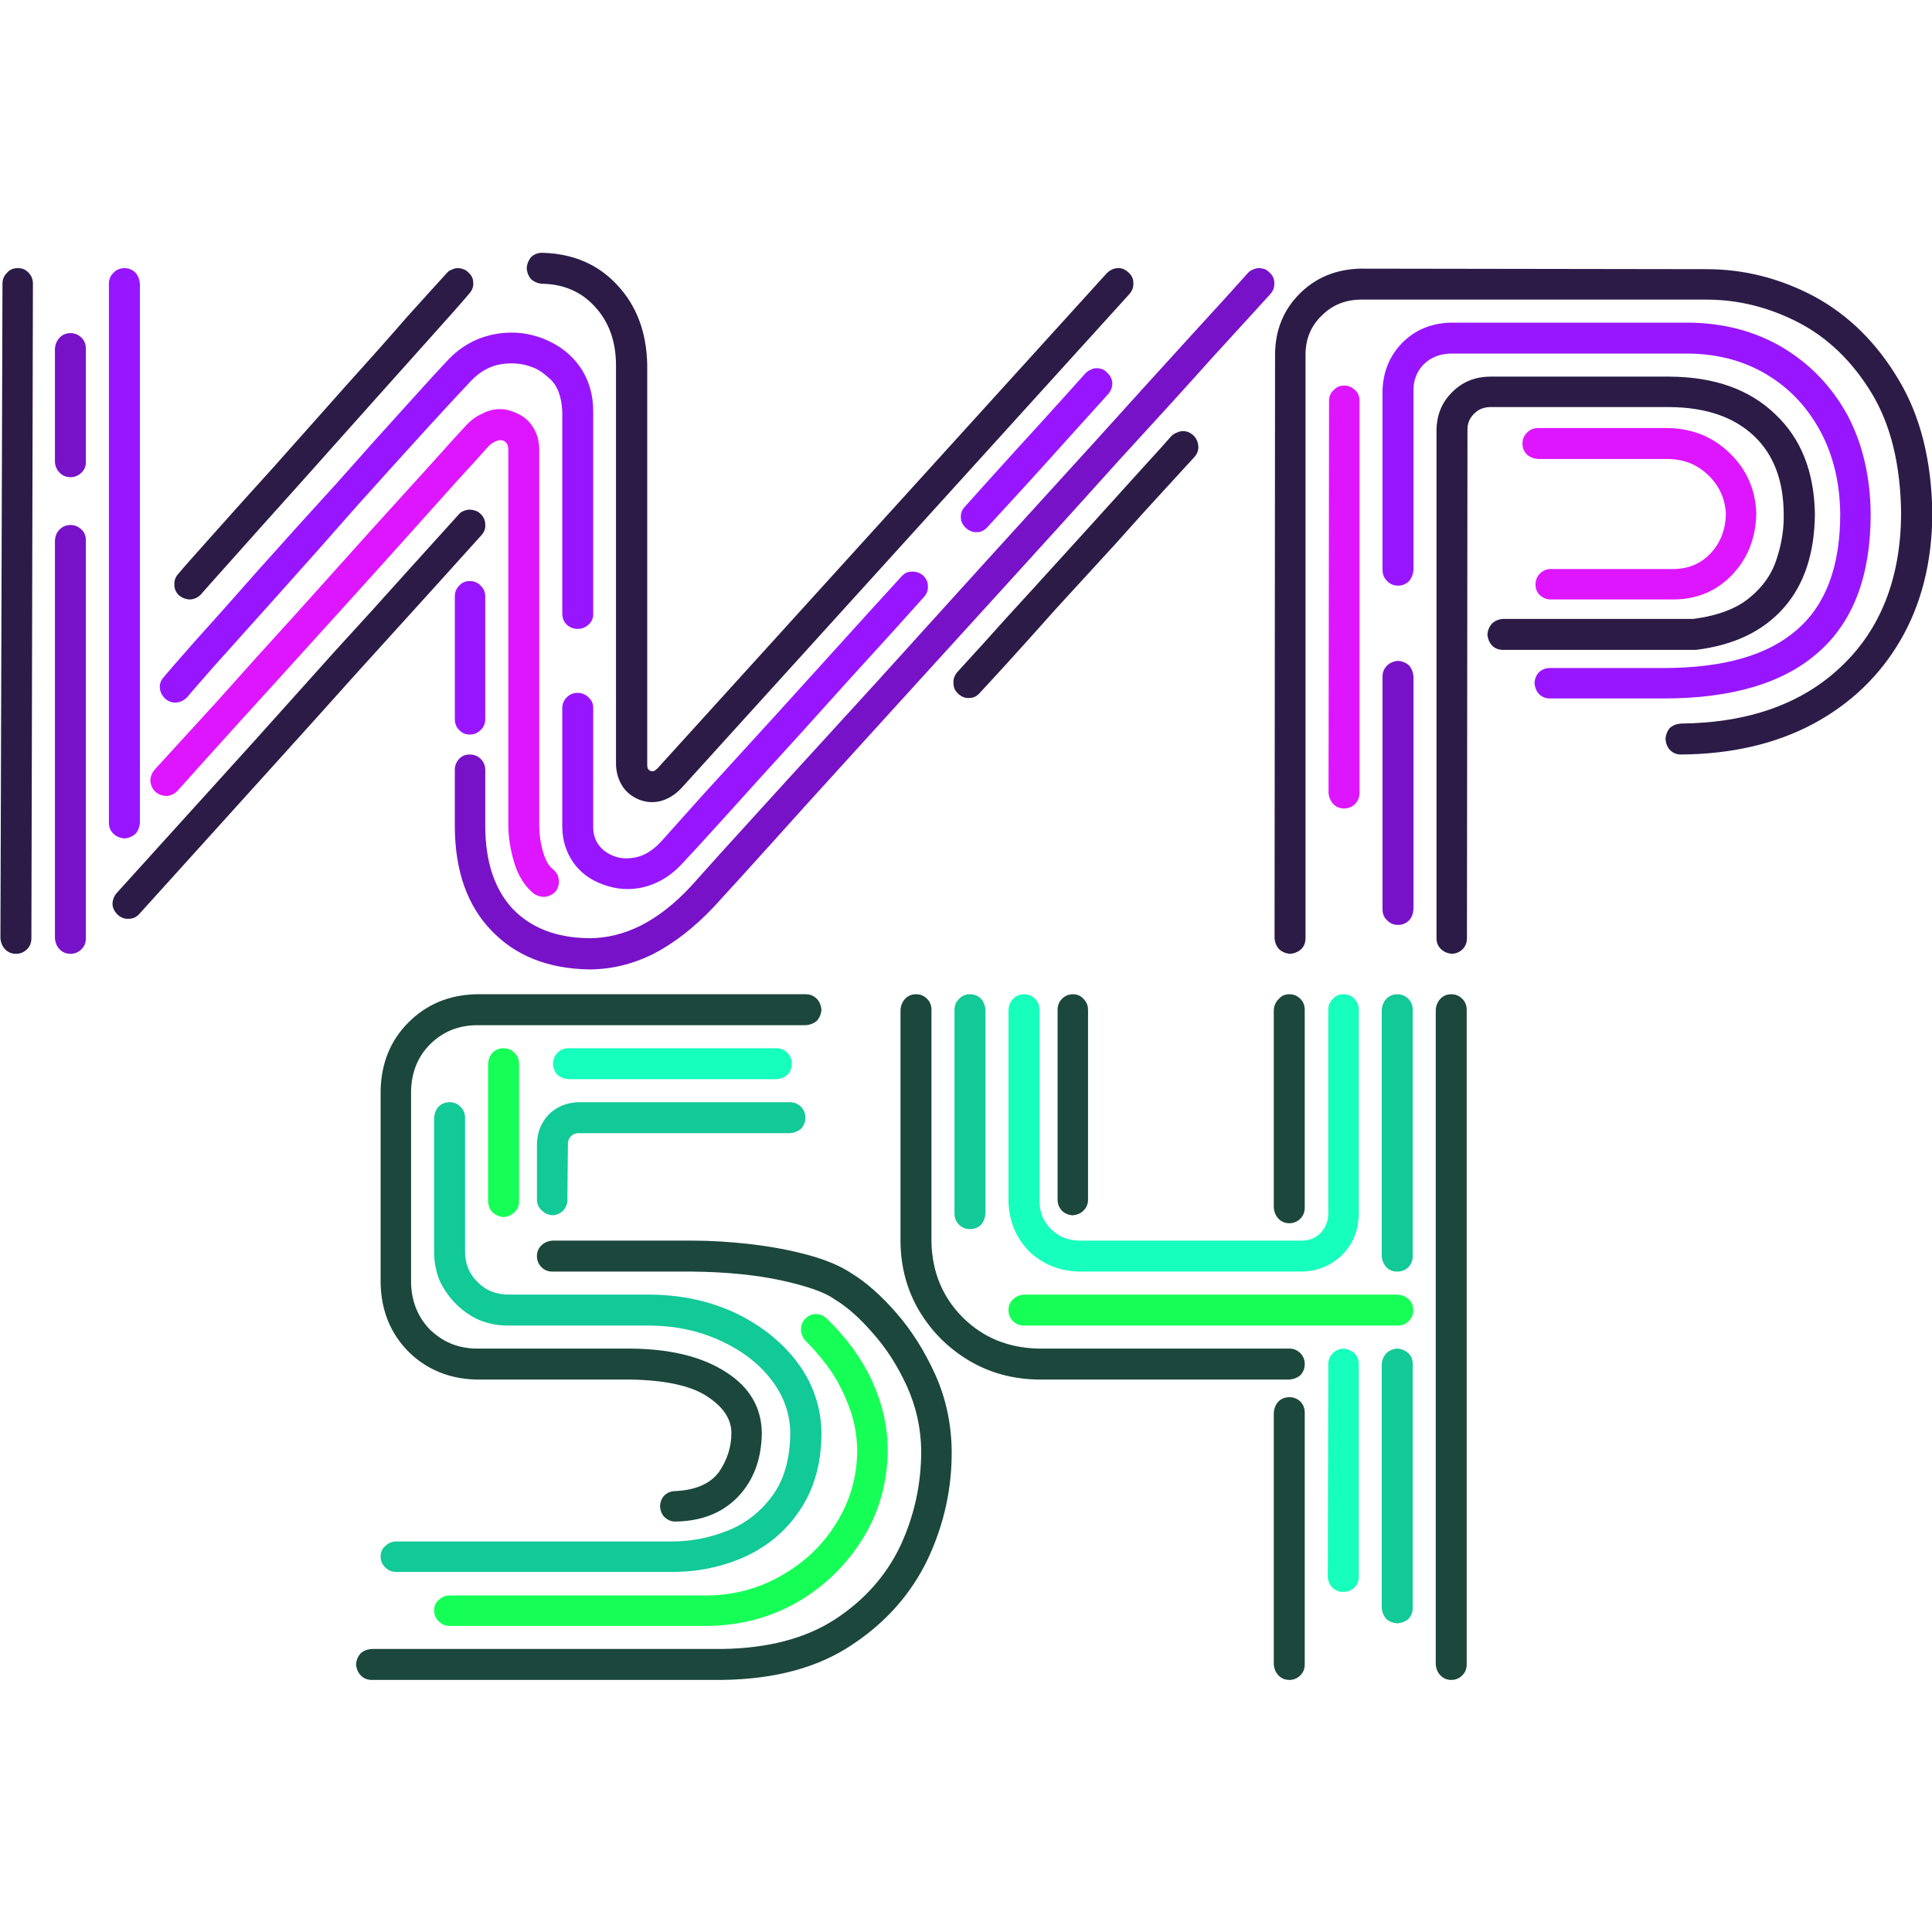 <svg width="100" height="100" viewBox="0 0 100 100" fill="none" xmlns="http://www.w3.org/2000/svg">
<g clip-path="url(#clip0_8_58)">
<path d="M25.488 54.494C25.356 54.644 25.28 54.834 25.263 55.063V62.201C25.28 62.422 25.356 62.603 25.488 62.744C25.647 62.894 25.837 62.978 26.057 62.996C26.287 62.978 26.477 62.894 26.627 62.744C26.786 62.603 26.865 62.422 26.865 62.201V55.063C26.865 54.834 26.786 54.644 26.627 54.494C26.477 54.335 26.287 54.256 26.057 54.256C25.837 54.256 25.647 54.335 25.488 54.494ZM52.437 67.247C52.278 67.397 52.198 67.587 52.198 67.816C52.198 68.037 52.278 68.227 52.437 68.386C52.587 68.536 52.777 68.611 53.006 68.611H72.354C72.579 68.606 72.764 68.531 72.91 68.386C73.016 68.28 73.087 68.16 73.122 68.028C73.139 67.96 73.148 67.89 73.148 67.816C73.148 67.74 73.139 67.665 73.122 67.591C73.087 67.462 73.016 67.347 72.91 67.247C72.76 67.106 72.57 67.026 72.341 67.008H53.006C52.777 67.026 52.587 67.106 52.437 67.247ZM42.796 68.253C42.637 68.094 42.447 68.015 42.227 68.015C42.024 68.015 41.843 68.094 41.684 68.253C41.534 68.403 41.459 68.593 41.459 68.823C41.459 69.026 41.534 69.216 41.684 69.392C42.028 69.719 42.408 70.156 42.823 70.703C43.238 71.259 43.591 71.908 43.882 72.65C44.191 73.391 44.354 74.204 44.372 75.086C44.354 76.464 43.992 77.713 43.286 78.834C42.597 79.955 41.666 80.851 40.492 81.522C39.318 82.211 38.024 82.564 36.612 82.582H23.25C23.042 82.587 22.861 82.666 22.707 82.82C22.553 82.948 22.474 83.121 22.469 83.337V83.376C22.474 83.593 22.553 83.774 22.707 83.919C22.861 84.073 23.042 84.153 23.25 84.158H36.612C38.325 84.14 39.887 83.725 41.3 82.913C42.695 82.092 43.816 80.997 44.663 79.629C45.502 78.269 45.93 76.755 45.948 75.086C45.948 73.877 45.683 72.685 45.153 71.511C44.615 70.337 43.829 69.251 42.796 68.253Z" fill="#16FF57"/>
<path d="M41.459 57.288C41.3 57.129 41.11 57.05 40.889 57.05H29.938C29.337 57.068 28.83 57.275 28.415 57.672C28.017 58.087 27.81 58.595 27.792 59.195V62.095C27.792 62.316 27.872 62.497 28.031 62.638C28.181 62.797 28.37 62.886 28.6 62.903C28.821 62.886 29.002 62.806 29.143 62.665C29.293 62.506 29.368 62.316 29.368 62.095L29.395 59.195C29.395 59.045 29.448 58.917 29.553 58.811C29.66 58.705 29.788 58.652 29.938 58.652H40.889C41.11 58.635 41.3 58.56 41.459 58.427C41.609 58.268 41.684 58.078 41.684 57.858C41.684 57.628 41.609 57.438 41.459 57.288ZM41.896 77.285C42.311 76.367 42.518 75.329 42.518 74.173C42.5 72.848 42.094 71.643 41.3 70.557C40.505 69.489 39.446 68.633 38.121 67.988C36.788 67.353 35.305 67.026 33.672 67.008H26.296C26.005 67.008 25.722 66.955 25.448 66.85C25.166 66.735 24.923 66.571 24.72 66.359C24.508 66.156 24.345 65.918 24.23 65.644C24.124 65.379 24.071 65.093 24.071 64.784V57.858C24.071 57.628 23.992 57.438 23.833 57.288C23.683 57.129 23.493 57.05 23.263 57.05C23.043 57.05 22.853 57.129 22.694 57.288C22.561 57.438 22.486 57.628 22.469 57.858V64.876C22.48 65.365 22.573 65.828 22.747 66.267C22.959 66.726 23.246 67.136 23.608 67.498C23.97 67.86 24.376 68.138 24.826 68.333C25.285 68.518 25.775 68.611 26.296 68.611H33.672C34.996 68.628 36.201 68.889 37.287 69.392C38.373 69.886 39.243 70.549 39.896 71.379C40.558 72.226 40.894 73.157 40.903 74.173C40.894 75.532 40.576 76.627 39.949 77.457C39.331 78.287 38.554 78.883 37.618 79.245C36.691 79.607 35.747 79.787 34.784 79.787C34.281 79.787 33.442 79.787 32.268 79.787C31.094 79.787 29.774 79.787 28.309 79.787C26.826 79.787 25.395 79.787 24.018 79.787C23.983 79.787 23.947 79.787 23.912 79.787C23.398 79.787 22.916 79.787 22.469 79.787C21.775 79.787 21.161 79.787 20.628 79.787H20.482C20.274 79.793 20.093 79.872 19.939 80.026C19.78 80.158 19.701 80.339 19.701 80.569C19.701 80.79 19.78 80.975 19.939 81.125C20.093 81.279 20.274 81.359 20.482 81.363H20.628C21.161 81.363 21.775 81.363 22.469 81.363C22.916 81.363 23.398 81.363 23.912 81.363C23.947 81.363 23.983 81.363 24.018 81.363C25.395 81.363 26.826 81.363 28.309 81.363C29.774 81.363 31.094 81.363 32.268 81.363C33.442 81.363 34.281 81.363 34.784 81.363C35.8 81.363 36.753 81.218 37.645 80.926C38.563 80.635 39.366 80.211 40.055 79.655C40.849 79.002 41.463 78.212 41.896 77.285ZM72.897 70.041C72.738 69.9 72.548 69.82 72.327 69.803C72.098 69.82 71.908 69.9 71.758 70.041C71.617 70.191 71.537 70.381 71.519 70.61V83.231C71.537 83.451 71.617 83.641 71.758 83.8C71.908 83.933 72.098 84.007 72.327 84.025C72.548 84.007 72.738 83.933 72.897 83.8C73.047 83.641 73.122 83.451 73.122 83.231V70.584C73.117 70.367 73.042 70.186 72.897 70.041ZM73.122 52.269C73.122 52.04 73.047 51.85 72.897 51.7C72.738 51.541 72.548 51.462 72.327 51.462C72.098 51.462 71.908 51.541 71.758 51.7C71.617 51.85 71.537 52.04 71.519 52.269V65.022C71.537 65.243 71.617 65.433 71.758 65.591C71.908 65.742 72.098 65.817 72.327 65.817C72.548 65.817 72.738 65.742 72.897 65.591C73.042 65.438 73.117 65.252 73.122 65.035V52.269ZM50.782 51.7C50.623 51.541 50.433 51.462 50.212 51.462C49.983 51.462 49.793 51.541 49.643 51.7C49.484 51.85 49.404 52.04 49.404 52.269V62.824C49.404 63.044 49.484 63.234 49.643 63.393C49.793 63.543 49.983 63.618 50.212 63.618C50.433 63.618 50.623 63.543 50.782 63.393C50.914 63.234 50.989 63.044 51.007 62.824V52.269C50.989 52.04 50.914 51.85 50.782 51.7Z" fill="#12C998"/>
<path d="M40.757 55.633C40.907 55.474 40.982 55.284 40.982 55.063C40.982 54.834 40.907 54.644 40.757 54.494C40.598 54.335 40.408 54.256 40.187 54.256H29.421C29.2 54.256 29.011 54.335 28.852 54.494C28.702 54.644 28.627 54.834 28.627 55.063C28.627 55.284 28.702 55.474 28.852 55.633C29.011 55.765 29.2 55.84 29.421 55.858H40.187C40.408 55.84 40.598 55.765 40.757 55.633ZM70.103 70.041C69.944 69.9 69.754 69.82 69.533 69.803C69.303 69.82 69.123 69.9 68.99 70.041C68.831 70.191 68.752 70.381 68.752 70.61L68.725 81.628C68.743 81.849 68.822 82.03 68.964 82.171C69.114 82.321 69.303 82.396 69.533 82.396C69.754 82.396 69.944 82.321 70.103 82.171C70.253 82.03 70.328 81.849 70.328 81.628V70.61C70.328 70.381 70.253 70.191 70.103 70.041ZM53.801 52.269C53.801 52.04 53.726 51.85 53.576 51.7C53.417 51.541 53.227 51.462 53.006 51.462C52.777 51.462 52.587 51.541 52.437 51.7C52.296 51.85 52.216 52.04 52.198 52.269V62.201C52.234 63.217 52.587 64.069 53.258 64.757C53.947 65.428 54.807 65.781 55.84 65.817H67.388C68.209 65.799 68.906 65.508 69.48 64.942C70.028 64.386 70.31 63.689 70.328 62.85V52.269C70.328 52.04 70.253 51.85 70.103 51.7C69.961 51.541 69.771 51.462 69.533 51.462C69.303 51.462 69.123 51.541 68.99 51.7C68.831 51.85 68.752 52.04 68.752 52.269V62.85C68.734 63.248 68.597 63.574 68.341 63.83C68.085 64.086 67.767 64.214 67.388 64.214H55.84C55.258 64.197 54.776 63.998 54.397 63.618C54.017 63.239 53.818 62.766 53.801 62.201V52.269Z" fill="#16FFBD"/>
<path d="M4.22 27.413C4.061 27.254 3.872 27.174 3.651 27.174C3.421 27.174 3.232 27.254 3.081 27.413C2.94 27.545 2.861 27.735 2.843 27.982V48.561C2.861 48.791 2.94 48.981 3.081 49.131C3.232 49.29 3.421 49.369 3.651 49.369C3.872 49.369 4.061 49.29 4.22 49.131C4.37 48.981 4.445 48.791 4.445 48.561V27.982C4.445 27.735 4.37 27.545 4.22 27.413ZM4.22 17.481C4.061 17.322 3.872 17.242 3.651 17.242C3.421 17.242 3.232 17.322 3.081 17.481C2.94 17.631 2.861 17.821 2.843 18.05V23.917C2.861 24.137 2.94 24.319 3.081 24.46C3.232 24.619 3.421 24.698 3.651 24.698C3.872 24.698 4.061 24.619 4.22 24.46C4.37 24.319 4.445 24.137 4.445 23.917V18.05C4.445 17.821 4.37 17.631 4.22 17.481ZM72.367 34.206C72.137 34.224 71.948 34.303 71.797 34.445C71.639 34.604 71.559 34.794 71.559 35.014V47.065C71.559 47.303 71.639 47.493 71.797 47.634C71.948 47.793 72.137 47.873 72.367 47.873C72.588 47.873 72.778 47.793 72.936 47.634C73.069 47.493 73.144 47.303 73.162 47.065V35.014C73.144 34.794 73.069 34.604 72.936 34.445C72.778 34.303 72.588 34.224 72.367 34.206ZM65.693 14.091C65.622 14.02 65.547 13.967 65.468 13.932C65.362 13.897 65.264 13.879 65.176 13.879C65.053 13.879 64.942 13.905 64.845 13.958C64.739 13.994 64.651 14.056 64.58 14.144C64.015 14.779 63.044 15.848 61.667 17.349C60.281 18.867 58.648 20.668 56.767 22.752C54.878 24.826 52.878 27.024 50.768 29.346C48.958 31.35 47.184 33.31 45.445 35.226C43.706 37.133 42.125 38.863 40.704 40.417C39.274 41.989 38.121 43.255 37.248 44.218C36.365 45.207 35.87 45.758 35.764 45.873C34.926 46.774 34.065 47.449 33.182 47.899C32.308 48.341 31.412 48.561 30.494 48.561C28.808 48.544 27.488 48.036 26.534 47.038C25.607 46.041 25.135 44.637 25.117 42.827V39.848C25.117 39.627 25.038 39.437 24.879 39.278C24.729 39.128 24.539 39.053 24.309 39.053C24.089 39.053 23.908 39.128 23.767 39.278C23.616 39.437 23.541 39.627 23.541 39.848V42.827C23.559 45.087 24.186 46.862 25.422 48.151C26.667 49.466 28.357 50.142 30.494 50.177C31.633 50.177 32.745 49.908 33.831 49.369C34.899 48.813 35.932 48.01 36.93 46.959C37.036 46.844 37.539 46.292 38.439 45.304C39.313 44.341 40.457 43.075 41.869 41.503C43.299 39.932 44.88 38.192 46.61 36.285C48.349 34.37 50.133 32.41 51.96 30.406C54.061 28.102 56.052 25.903 57.932 23.811C59.831 21.745 61.459 19.953 62.819 18.434C64.205 16.916 65.181 15.848 65.746 15.23C65.905 15.053 65.975 14.854 65.957 14.634C65.957 14.422 65.869 14.241 65.693 14.091Z" fill="#7812C9"/>
<path d="M25.117 30.869C25.117 30.648 25.038 30.463 24.879 30.313C24.729 30.154 24.539 30.075 24.309 30.075C24.089 30.075 23.908 30.154 23.767 30.313C23.616 30.463 23.541 30.648 23.541 30.869V37.212C23.541 37.451 23.616 37.641 23.767 37.782C23.908 37.941 24.089 38.02 24.309 38.02C24.539 38.02 24.729 37.941 24.879 37.782C25.038 37.641 25.117 37.451 25.117 37.212V30.869ZM28.137 17.534C27.863 17.428 27.589 17.349 27.316 17.296C27.042 17.242 26.764 17.216 26.481 17.216C25.863 17.216 25.276 17.331 24.72 17.56C24.155 17.799 23.656 18.143 23.224 18.593C22.844 18.991 22.129 19.772 21.078 20.937C20.01 22.111 18.796 23.467 17.436 25.003C16.05 26.521 14.695 28.022 13.371 29.505C12.064 30.988 10.952 32.238 10.034 33.253C9.124 34.286 8.608 34.882 8.484 35.041C8.326 35.208 8.255 35.398 8.273 35.61C8.29 35.813 8.379 35.994 8.537 36.153C8.705 36.303 8.895 36.374 9.107 36.365C9.328 36.347 9.517 36.259 9.676 36.1C9.729 36.029 10.193 35.495 11.067 34.498C11.95 33.518 13.062 32.277 14.404 30.776C15.737 29.293 17.092 27.766 18.469 26.195C19.864 24.641 21.105 23.268 22.191 22.076C23.276 20.893 24.009 20.103 24.389 19.706C24.857 19.22 25.382 18.933 25.965 18.845C26.556 18.765 27.081 18.818 27.541 19.004C27.823 19.092 28.145 19.308 28.507 19.653C28.869 19.997 29.068 20.549 29.103 21.308V31.783C29.112 32.004 29.187 32.185 29.328 32.326C29.487 32.476 29.677 32.551 29.898 32.551C30.119 32.551 30.308 32.476 30.467 32.326C30.626 32.185 30.706 32.004 30.706 31.783V21.308C30.706 20.425 30.48 19.657 30.03 19.004C29.58 18.351 28.949 17.86 28.137 17.534ZM7.015 14.117C6.856 13.958 6.666 13.879 6.445 13.879C6.216 13.879 6.026 13.958 5.876 14.117C5.717 14.267 5.637 14.457 5.637 14.687V42.589C5.637 42.819 5.717 43.008 5.876 43.158C6.026 43.3 6.216 43.379 6.445 43.397C6.666 43.379 6.856 43.3 7.015 43.158C7.147 43.008 7.222 42.819 7.24 42.589V14.687C7.222 14.457 7.147 14.267 7.015 14.117ZM46.915 29.638C46.818 29.691 46.734 29.757 46.663 29.836L45.127 31.518C43.458 33.363 41.847 35.142 40.293 36.855C38.739 38.559 37.411 40.016 36.307 41.225C35.221 42.443 34.515 43.233 34.188 43.595C33.773 44.028 33.345 44.288 32.904 44.377C32.471 44.465 32.083 44.438 31.738 44.297C31.412 44.165 31.16 43.975 30.984 43.728C30.798 43.472 30.706 43.172 30.706 42.827V36.643C30.706 36.422 30.626 36.241 30.467 36.1C30.308 35.941 30.119 35.862 29.898 35.862C29.677 35.862 29.487 35.941 29.328 36.1C29.187 36.241 29.112 36.422 29.103 36.643V42.827C29.112 43.498 29.302 44.103 29.673 44.642C30.035 45.154 30.533 45.529 31.169 45.767C31.911 46.05 32.652 46.094 33.394 45.9C34.135 45.697 34.789 45.282 35.354 44.655C35.698 44.293 36.413 43.511 37.499 42.311C38.603 41.084 39.931 39.618 41.485 37.914C43.021 36.202 44.624 34.431 46.292 32.604L47.828 30.896C47.978 30.728 48.045 30.538 48.027 30.326C48.027 30.123 47.943 29.942 47.775 29.783C47.705 29.721 47.625 29.673 47.537 29.638C47.431 29.602 47.338 29.585 47.259 29.585C47.135 29.585 47.02 29.602 46.915 29.638ZM57.363 20.394C57.504 20.227 57.575 20.037 57.575 19.825C57.557 19.604 57.46 19.419 57.284 19.269C57.222 19.198 57.147 19.145 57.059 19.11C56.953 19.074 56.855 19.057 56.767 19.057C56.652 19.057 56.551 19.083 56.462 19.136C56.357 19.172 56.26 19.238 56.171 19.335C55.933 19.6 55.496 20.085 54.86 20.792C54.224 21.498 53.474 22.323 52.609 23.268C51.744 24.221 50.856 25.206 49.947 26.221C49.788 26.389 49.718 26.579 49.735 26.791C49.735 26.994 49.824 27.174 50 27.333C50.168 27.483 50.358 27.554 50.57 27.545C50.773 27.545 50.954 27.457 51.112 27.28C51.607 26.742 52.207 26.089 52.913 25.32C53.62 24.544 54.361 23.723 55.138 22.857C55.915 21.992 56.657 21.171 57.363 20.394ZM75.055 16.7C74.066 16.735 73.245 17.079 72.592 17.733C71.939 18.395 71.594 19.216 71.559 20.196V29.505C71.559 29.726 71.639 29.916 71.797 30.075C71.948 30.234 72.137 30.313 72.367 30.313C72.588 30.313 72.778 30.234 72.936 30.075C73.069 29.916 73.144 29.726 73.162 29.505V20.196C73.162 19.657 73.343 19.207 73.704 18.845C74.066 18.501 74.517 18.32 75.055 18.302H87.411C88.929 18.32 90.275 18.682 91.45 19.388C92.624 20.094 93.546 21.07 94.217 22.314C94.888 23.559 95.233 24.989 95.25 26.605C95.25 29.315 94.5 31.315 92.999 32.604C91.498 33.919 89.198 34.577 86.1 34.577H80.22C79.999 34.577 79.809 34.652 79.65 34.802C79.518 34.944 79.443 35.124 79.425 35.345C79.443 35.575 79.518 35.765 79.65 35.915C79.809 36.074 79.999 36.153 80.22 36.153H86.1C89.666 36.153 92.346 35.35 94.138 33.743C95.93 32.163 96.826 29.783 96.826 26.605C96.808 24.672 96.407 22.963 95.621 21.48C94.809 20.006 93.696 18.845 92.284 17.997C90.862 17.15 89.238 16.717 87.411 16.7H75.055Z" fill="#9816FF"/>
<path d="M24.852 26.579C24.782 26.508 24.698 26.459 24.601 26.433C24.512 26.398 24.415 26.38 24.309 26.38C24.203 26.38 24.102 26.402 24.005 26.446C23.899 26.482 23.811 26.543 23.74 26.632C23.034 27.409 22.12 28.419 20.999 29.664C19.895 30.9 18.655 32.269 17.278 33.769C15.918 35.288 14.532 36.833 13.119 38.404L6.021 46.244C5.889 46.412 5.823 46.602 5.823 46.813C5.84 47.016 5.933 47.197 6.101 47.356C6.277 47.506 6.467 47.573 6.67 47.555C6.882 47.555 7.063 47.471 7.213 47.303L14.298 39.464C15.719 37.892 17.11 36.347 18.469 34.829C19.829 33.328 21.069 31.959 22.191 30.724C23.312 29.479 24.217 28.477 24.905 27.718C25.064 27.55 25.135 27.36 25.117 27.148C25.117 26.927 25.029 26.738 24.852 26.579ZM23.118 14.144C22.72 14.576 22.041 15.327 21.078 16.395C20.134 17.481 19.048 18.704 17.82 20.063C16.593 21.44 15.388 22.796 14.205 24.129C12.925 25.541 11.826 26.764 10.908 27.797C9.999 28.812 9.442 29.443 9.239 29.691C9.08 29.858 9.01 30.057 9.027 30.287C9.027 30.49 9.111 30.671 9.279 30.829C9.456 30.962 9.645 31.028 9.848 31.028C10.06 31.011 10.241 30.927 10.391 30.776C10.621 30.512 11.19 29.872 12.1 28.856C13.018 27.823 14.113 26.601 15.384 25.188C16.576 23.855 17.785 22.5 19.012 21.123C20.231 19.763 21.317 18.549 22.27 17.481C23.232 16.413 23.903 15.653 24.283 15.203C24.442 15.027 24.512 14.837 24.495 14.634C24.495 14.422 24.407 14.241 24.23 14.091C24.168 14.02 24.084 13.967 23.978 13.932C23.89 13.897 23.793 13.879 23.687 13.879C23.59 13.879 23.488 13.905 23.382 13.958C23.276 13.994 23.188 14.056 23.118 14.144ZM0.936 13.879H0.91C0.68 13.879 0.499 13.958 0.367 14.117C0.208 14.267 0.128 14.457 0.128 14.687L0.022 48.561C0.04 48.791 0.12 48.981 0.261 49.131C0.411 49.29 0.601 49.369 0.83 49.369C1.051 49.369 1.241 49.29 1.4 49.131C1.55 48.981 1.625 48.791 1.625 48.561L1.704 14.687C1.704 14.457 1.629 14.267 1.479 14.117C1.338 13.958 1.157 13.879 0.936 13.879ZM61.508 22.367C61.42 22.332 61.323 22.314 61.217 22.314C61.12 22.314 61.018 22.341 60.912 22.394C60.806 22.429 60.709 22.491 60.621 22.579C60.418 22.818 59.937 23.352 59.177 24.182C58.436 25.003 57.557 25.974 56.542 27.095C55.527 28.216 54.516 29.329 53.509 30.432C52.494 31.536 51.625 32.494 50.901 33.306C50.177 34.1 49.722 34.599 49.537 34.802C49.395 34.979 49.334 35.169 49.351 35.372C49.351 35.584 49.435 35.765 49.603 35.915C49.779 36.074 49.969 36.144 50.172 36.127C50.384 36.127 50.565 36.038 50.715 35.862C50.892 35.676 51.351 35.178 52.093 34.365C52.816 33.571 53.677 32.613 54.675 31.492C55.69 30.388 56.71 29.276 57.734 28.154C58.731 27.033 59.61 26.062 60.369 25.241C61.128 24.411 61.609 23.886 61.813 23.665C61.971 23.489 62.042 23.299 62.025 23.096C62.007 22.866 61.919 22.676 61.76 22.526C61.68 22.456 61.596 22.403 61.508 22.367ZM76.3 21.414C76.503 21.202 76.768 21.087 77.095 21.07H86.431C88.293 21.087 89.741 21.582 90.774 22.553C91.798 23.515 92.315 24.866 92.324 26.605C92.341 27.364 92.222 28.132 91.966 28.909C91.728 29.686 91.264 30.357 90.576 30.922C89.896 31.496 88.92 31.867 87.649 32.035H77.796C77.567 32.052 77.377 32.132 77.227 32.273C77.086 32.432 77.006 32.622 76.989 32.842C77.006 33.063 77.086 33.253 77.227 33.412C77.377 33.562 77.567 33.637 77.796 33.637H87.702C87.737 33.637 87.764 33.637 87.781 33.637C89.741 33.399 91.255 32.675 92.324 31.465C93.383 30.265 93.922 28.645 93.939 26.605C93.904 24.416 93.22 22.694 91.887 21.441C90.562 20.16 88.744 19.511 86.431 19.494H77.095C76.318 19.511 75.673 19.781 75.161 20.302C74.64 20.814 74.371 21.458 74.353 22.235V48.561C74.353 48.791 74.433 48.981 74.592 49.131C74.742 49.272 74.932 49.352 75.161 49.369C75.382 49.352 75.563 49.272 75.704 49.131C75.854 48.981 75.929 48.791 75.929 48.561L75.956 22.235C75.956 21.908 76.07 21.635 76.3 21.414ZM58.449 15.23C58.608 15.053 58.678 14.854 58.661 14.634C58.661 14.422 58.573 14.241 58.396 14.091C58.228 13.932 58.038 13.861 57.827 13.879C57.623 13.897 57.443 13.985 57.284 14.144L34.083 39.715C34.056 39.751 33.999 39.804 33.91 39.874C33.84 39.927 33.76 39.936 33.672 39.901C33.619 39.883 33.575 39.848 33.539 39.795C33.513 39.742 33.5 39.676 33.5 39.596V18.871C33.465 17.185 32.944 15.808 31.937 14.74C31.539 14.313 31.093 13.969 30.6 13.707C29.859 13.313 29.012 13.106 28.057 13.084C27.836 13.084 27.647 13.159 27.488 13.309C27.391 13.425 27.325 13.558 27.289 13.707C27.276 13.762 27.267 13.819 27.262 13.879C27.28 14.108 27.355 14.298 27.488 14.448C27.647 14.59 27.836 14.669 28.057 14.687C29.178 14.704 30.092 15.102 30.798 15.879C31.513 16.655 31.875 17.653 31.884 18.871V39.596C31.902 40.011 32.017 40.382 32.228 40.709C32.432 41.017 32.723 41.247 33.102 41.397C33.482 41.538 33.862 41.556 34.241 41.45C34.621 41.335 34.965 41.115 35.274 40.788L58.449 15.23ZM88.324 15.508C89.975 15.508 91.569 15.905 93.105 16.7C94.623 17.494 95.882 18.712 96.879 20.355C97.868 21.988 98.376 24.071 98.402 26.605C98.376 29.933 97.343 32.564 95.303 34.498C93.273 36.431 90.505 37.416 87 37.451C86.779 37.468 86.59 37.544 86.431 37.676C86.298 37.835 86.223 38.025 86.206 38.245C86.223 38.475 86.298 38.665 86.431 38.815C86.59 38.974 86.779 39.053 87 39.053C89.605 39.035 91.882 38.51 93.833 37.477C95.776 36.435 97.285 34.992 98.362 33.147C99.448 31.284 100 29.104 100.018 26.605C99.982 23.833 99.395 21.507 98.256 19.626C97.135 17.746 95.696 16.324 93.939 15.362C92.156 14.409 90.284 13.932 88.324 13.932L70.394 13.905C69.14 13.941 68.098 14.373 67.269 15.203C66.439 16.033 66.015 17.066 65.997 18.302L65.971 48.561C65.988 48.791 66.068 48.981 66.209 49.131C66.359 49.272 66.549 49.352 66.779 49.369C66.999 49.352 67.189 49.272 67.348 49.131C67.498 48.981 67.573 48.791 67.573 48.561V18.302C67.591 17.507 67.869 16.854 68.407 16.342C68.937 15.803 69.599 15.525 70.394 15.508H88.324Z" fill="#2C1B47"/>
<path d="M27.567 22.076C27.346 21.732 27.029 21.485 26.614 21.334C26.375 21.229 26.133 21.176 25.885 21.176C25.559 21.176 25.25 21.255 24.958 21.414C24.649 21.546 24.367 21.754 24.111 22.036C23.864 22.292 23.303 22.91 22.429 23.89C21.546 24.861 20.474 26.044 19.211 27.439C17.957 28.834 16.633 30.309 15.238 31.862C13.835 33.399 12.506 34.873 11.252 36.285C9.972 37.68 8.886 38.868 7.994 39.848C7.853 40.024 7.783 40.214 7.783 40.417C7.8 40.647 7.889 40.837 8.047 40.987C8.215 41.128 8.414 41.199 8.643 41.199C8.846 41.181 9.027 41.093 9.186 40.934C10.078 39.936 11.155 38.74 12.418 37.345C13.689 35.95 15.026 34.476 16.43 32.922C17.825 31.386 19.149 29.92 20.403 28.525C21.665 27.113 22.733 25.921 23.608 24.95C24.49 23.987 25.051 23.369 25.289 23.096C25.413 22.972 25.545 22.884 25.687 22.831C25.801 22.778 25.921 22.769 26.044 22.804C26.133 22.84 26.203 22.901 26.256 22.99C26.291 23.078 26.309 23.18 26.309 23.294V42.668C26.309 43.304 26.411 43.962 26.614 44.642C26.817 45.33 27.161 45.873 27.647 46.27C27.841 46.385 28.039 46.434 28.242 46.416C28.454 46.381 28.635 46.279 28.785 46.111C28.909 45.917 28.953 45.719 28.918 45.516C28.9 45.312 28.794 45.132 28.6 44.973C28.397 44.814 28.234 44.522 28.11 44.099C27.978 43.666 27.911 43.189 27.911 42.668V23.294C27.911 22.826 27.797 22.42 27.567 22.076ZM70.142 20.196C69.983 20.037 69.793 19.957 69.573 19.957C69.343 19.957 69.162 20.037 69.03 20.196C68.871 20.328 68.791 20.509 68.791 20.739L68.765 41.04C68.783 41.26 68.862 41.45 69.003 41.609C69.153 41.768 69.343 41.847 69.573 41.847C69.793 41.847 69.983 41.768 70.142 41.609C70.292 41.45 70.367 41.26 70.367 41.04V20.739C70.367 20.509 70.292 20.328 70.142 20.196ZM79.041 22.394C78.882 22.544 78.803 22.734 78.803 22.963C78.803 23.184 78.882 23.374 79.041 23.533C79.191 23.665 79.381 23.74 79.611 23.758H86.378C87.19 23.776 87.879 24.062 88.444 24.619C89 25.166 89.296 25.828 89.331 26.605C89.313 27.417 89.053 28.093 88.549 28.631C88.055 29.161 87.428 29.435 86.669 29.452H80.273C80.052 29.452 79.862 29.532 79.703 29.691C79.553 29.841 79.478 30.03 79.478 30.26C79.478 30.481 79.553 30.662 79.703 30.803C79.862 30.953 80.052 31.028 80.273 31.028H86.669C87.87 31.011 88.867 30.582 89.662 29.744C90.456 28.914 90.871 27.867 90.907 26.605C90.871 25.369 90.421 24.327 89.556 23.48C88.7 22.632 87.64 22.191 86.378 22.155H79.611C79.381 22.155 79.191 22.235 79.041 22.394Z" fill="#DE16FF"/>
<path d="M67.308 72.544C67.149 72.394 66.96 72.319 66.739 72.319C66.509 72.319 66.32 72.394 66.169 72.544C66.028 72.703 65.949 72.892 65.931 73.113V86.144C65.949 86.374 66.028 86.563 66.169 86.713C66.32 86.872 66.509 86.952 66.739 86.952C66.96 86.952 67.149 86.872 67.308 86.713C67.458 86.563 67.533 86.374 67.533 86.144V73.113C67.533 72.892 67.458 72.703 67.308 72.544ZM67.533 52.269C67.533 52.04 67.458 51.85 67.308 51.7C67.149 51.541 66.96 51.462 66.739 51.462C66.509 51.462 66.328 51.541 66.196 51.7C66.037 51.85 65.949 52.04 65.931 52.269V62.506C65.949 62.735 66.028 62.925 66.169 63.075C66.32 63.234 66.509 63.314 66.739 63.314C66.96 63.314 67.149 63.234 67.308 63.075C67.458 62.925 67.533 62.735 67.533 62.506V52.269ZM75.916 52.269C75.916 52.04 75.841 51.85 75.691 51.7C75.532 51.541 75.342 51.462 75.121 51.462C74.892 51.462 74.702 51.541 74.552 51.7C74.411 51.85 74.331 52.04 74.314 52.269V86.144C74.331 86.374 74.411 86.563 74.552 86.713C74.702 86.872 74.892 86.952 75.121 86.952C75.342 86.952 75.532 86.872 75.691 86.713C75.841 86.563 75.916 86.374 75.916 86.144V52.269ZM46.398 67.962C45.604 67.052 44.836 66.373 44.094 65.922C43.538 65.543 42.796 65.225 41.869 64.969C40.933 64.713 39.931 64.523 38.863 64.4C37.812 64.276 36.797 64.214 35.817 64.214H28.6C28.37 64.232 28.181 64.311 28.031 64.453C27.872 64.603 27.792 64.793 27.792 65.022C27.792 65.243 27.872 65.433 28.031 65.591C28.181 65.742 28.37 65.817 28.6 65.817H35.817C37.556 65.834 39.088 65.984 40.413 66.267C41.746 66.558 42.659 66.876 43.154 67.22C43.171 67.238 43.198 67.256 43.233 67.273C43.86 67.653 44.509 68.231 45.18 69.008C45.868 69.776 46.456 70.69 46.941 71.749C47.418 72.8 47.665 73.912 47.683 75.086C47.683 76.826 47.321 78.472 46.597 80.026C45.855 81.571 44.725 82.838 43.207 83.826C41.688 84.806 39.75 85.314 37.393 85.35H19.238C19.008 85.367 18.818 85.442 18.668 85.575C18.527 85.734 18.447 85.923 18.43 86.144C18.447 86.374 18.527 86.563 18.668 86.713C18.818 86.872 19.008 86.952 19.238 86.952H37.393C40.112 86.916 42.346 86.312 44.094 85.138C45.851 83.981 47.162 82.498 48.027 80.688C48.866 78.896 49.276 77.029 49.259 75.086C49.241 73.683 48.958 72.372 48.411 71.153C47.855 69.926 47.184 68.862 46.398 67.962ZM46.848 51.7C46.707 51.85 46.628 52.04 46.61 52.269V64.294C46.628 65.609 46.954 66.801 47.59 67.869C48.234 68.937 49.091 69.789 50.159 70.425C51.227 71.061 52.424 71.387 53.748 71.405H66.739C66.96 71.387 67.149 71.312 67.308 71.18C67.458 71.021 67.533 70.831 67.533 70.61C67.533 70.381 67.458 70.191 67.308 70.041C67.149 69.882 66.96 69.803 66.739 69.803H53.748C52.185 69.767 50.883 69.233 49.841 68.2C48.791 67.15 48.248 65.847 48.212 64.294V52.269C48.212 52.04 48.137 51.85 47.987 51.7C47.828 51.541 47.639 51.462 47.418 51.462C47.188 51.462 46.998 51.541 46.848 51.7ZM42.28 52.839C42.421 52.68 42.5 52.49 42.518 52.269C42.5 52.04 42.421 51.85 42.28 51.7C42.121 51.541 41.931 51.462 41.71 51.462H24.64C23.246 51.497 22.08 51.982 21.144 52.918C20.217 53.845 19.736 55.015 19.701 56.428V60.864C19.7 62.722 19.7 64.581 19.701 66.439C19.736 67.852 20.217 69.026 21.144 69.962C21.544 70.357 21.985 70.671 22.469 70.902C23.117 71.217 23.841 71.385 24.64 71.405H32.652C34.453 71.44 35.764 71.727 36.585 72.266C37.433 72.813 37.857 73.449 37.857 74.173C37.857 74.897 37.64 75.572 37.208 76.199C36.758 76.799 36.007 77.126 34.956 77.179C34.736 77.179 34.546 77.254 34.387 77.404C34.255 77.545 34.18 77.726 34.162 77.947C34.18 78.194 34.255 78.384 34.387 78.516C34.546 78.675 34.736 78.755 34.956 78.755C36.307 78.737 37.384 78.313 38.188 77.483C39 76.636 39.415 75.532 39.432 74.173C39.415 72.848 38.797 71.798 37.578 71.021C36.351 70.226 34.709 69.82 32.652 69.803H24.64C23.797 69.787 23.073 69.522 22.469 69.008C22.396 68.952 22.326 68.891 22.257 68.823C21.639 68.187 21.312 67.392 21.277 66.439V56.428C21.312 55.465 21.639 54.675 22.257 54.057C22.901 53.413 23.696 53.081 24.64 53.064H41.71C41.931 53.046 42.121 52.971 42.28 52.839ZM56.317 52.269C56.317 52.04 56.237 51.85 56.078 51.7C55.937 51.541 55.756 51.462 55.536 51.462C55.315 51.462 55.125 51.541 54.966 51.7C54.816 51.85 54.741 52.04 54.741 52.269V62.095C54.741 62.316 54.816 62.506 54.966 62.665C55.107 62.806 55.288 62.886 55.509 62.903C55.748 62.886 55.937 62.806 56.078 62.665C56.237 62.506 56.317 62.316 56.317 62.095V52.269Z" fill="#1B473C"/>
</g>
<defs>
<clipPath id="clip0_8_58">
<rect width="100" height="100" fill="white"/>
</clipPath>
</defs>
</svg>
